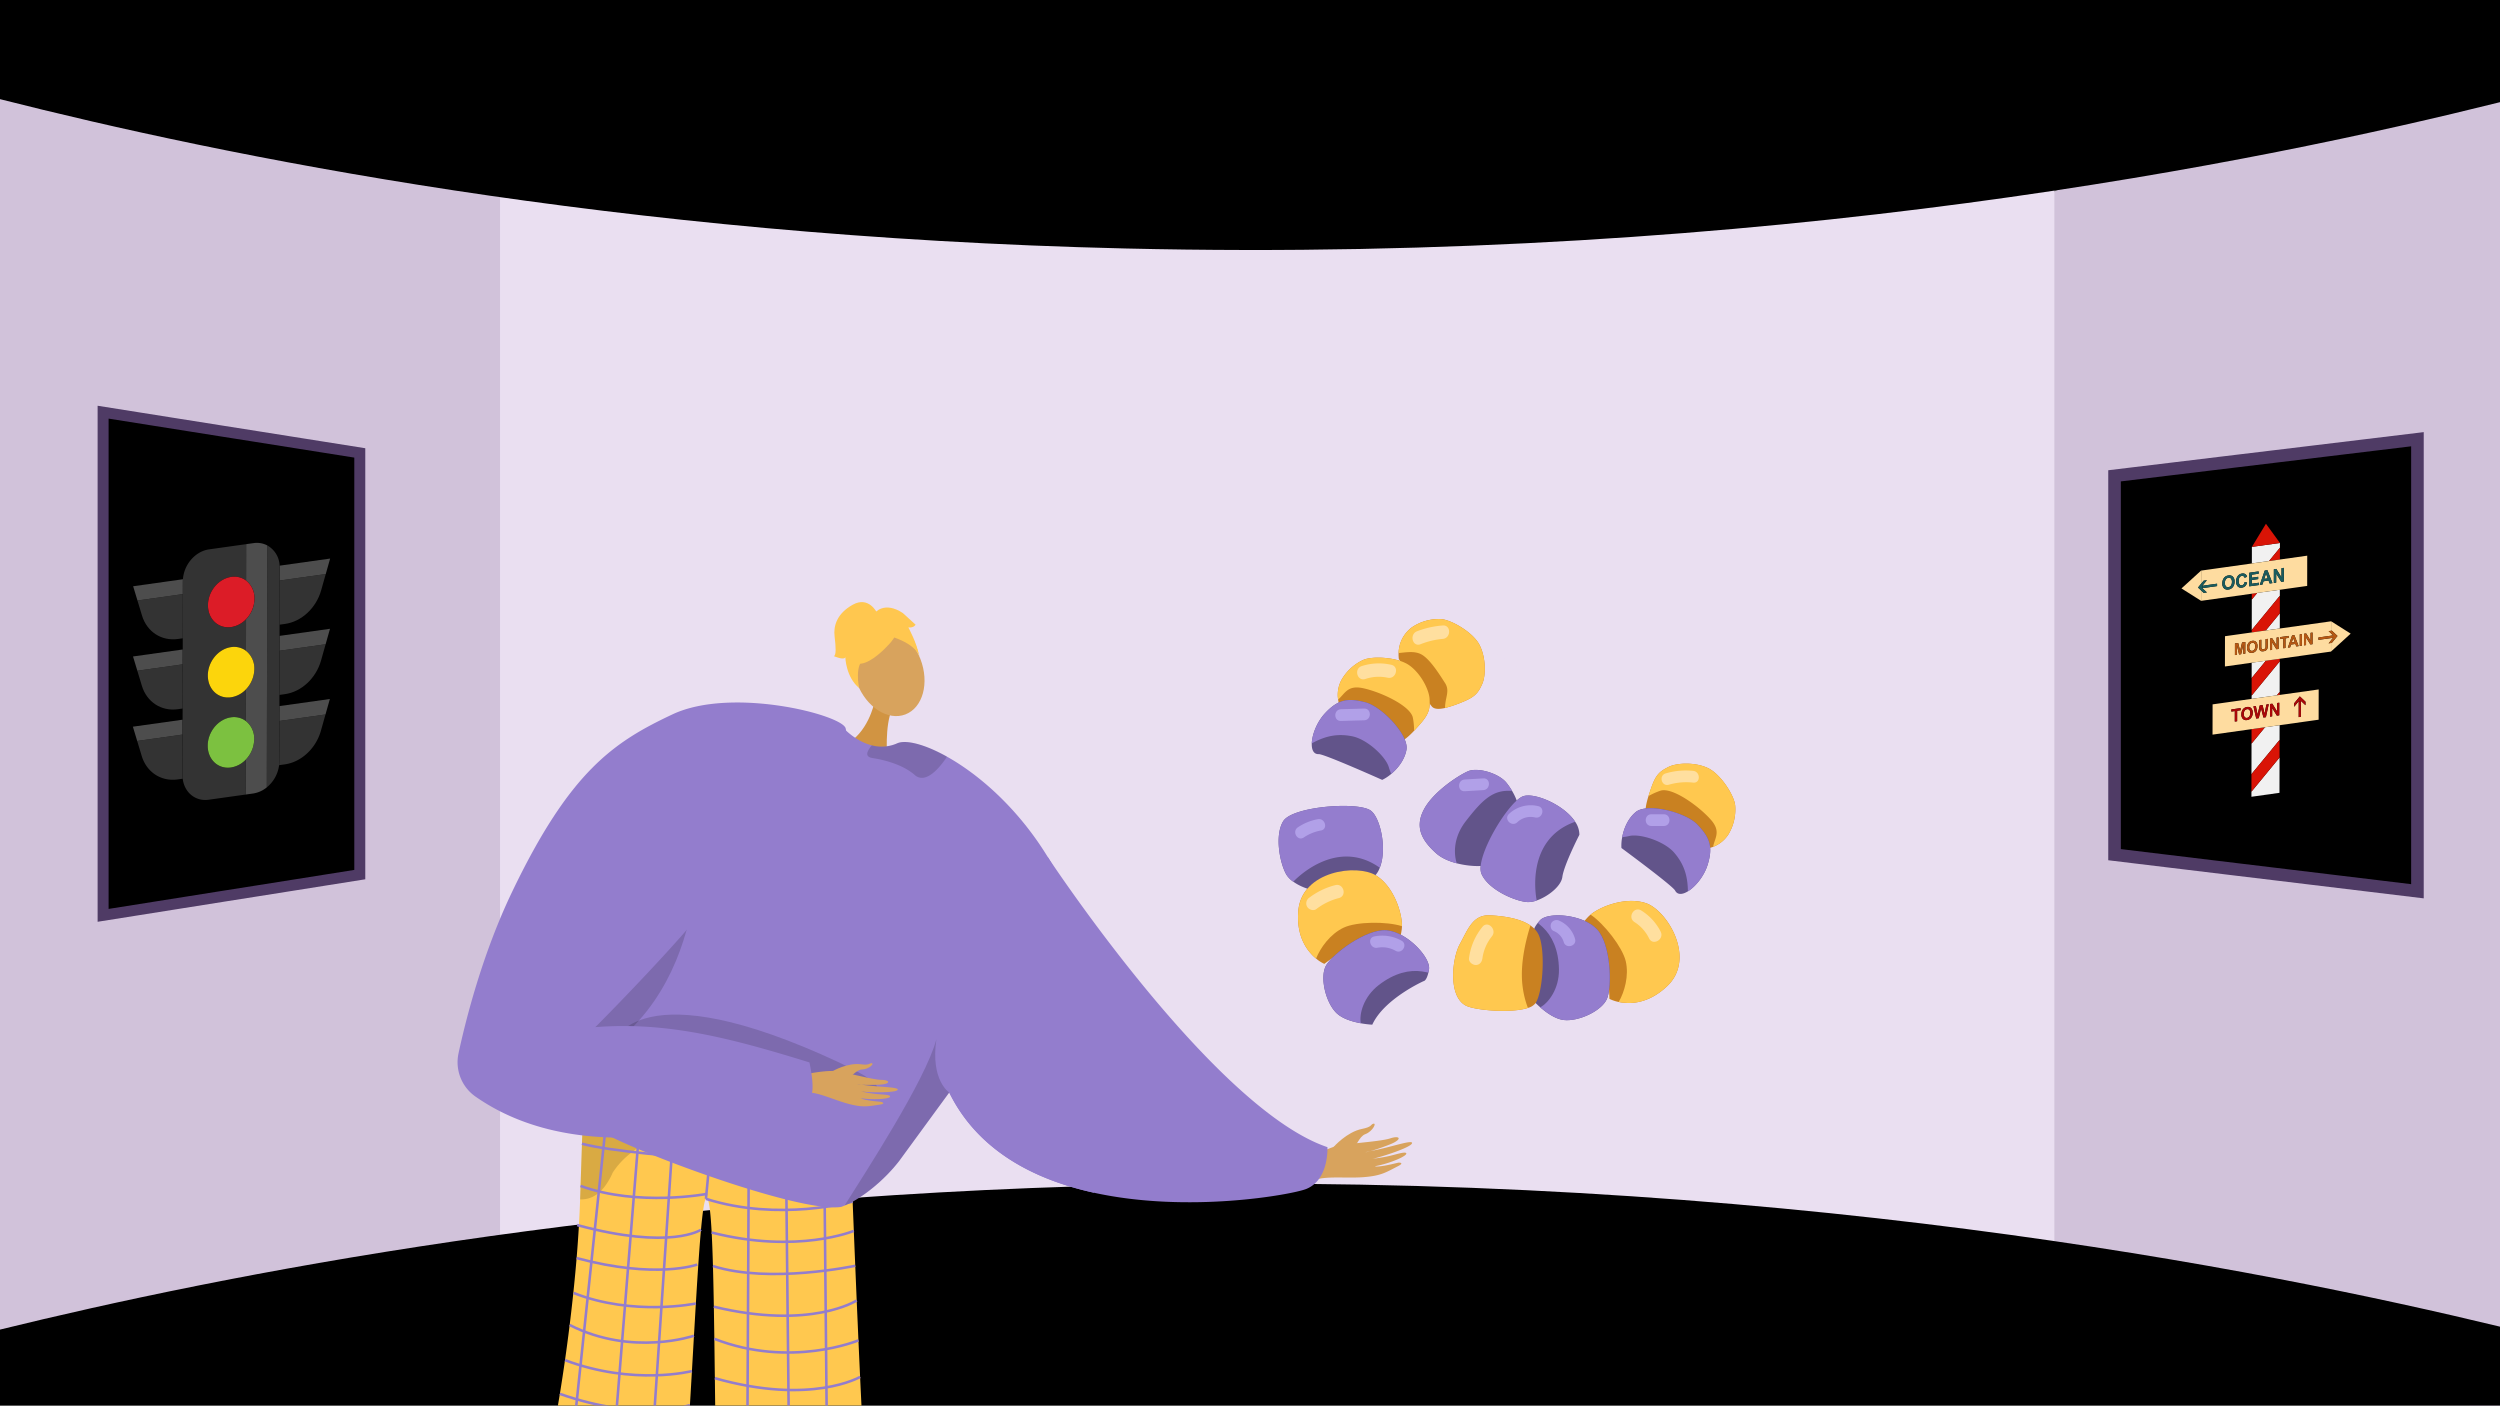 <svg xmlns="http://www.w3.org/2000/svg" xmlns:xlink="http://www.w3.org/1999/xlink" width="1366" height="768" viewBox="0 0 1366 768"><rect x="0" y="0" width="1366" height="768" fill="#808080" stroke="none"/><defs><style>.a,.n{fill:none;}.b{clip-path:url(#a);}.c{fill:#d1c2da;}.d{fill:#eadff1;}.e,.f,.g{fill:#000;}.f,.g{stroke:#4f3b65;}.f,.g,.n{stroke-miterlimit:10;}.f{stroke-width:6.876px;}.g{stroke-width:6px;}.h{clip-path:url(#b);}.i,.p{fill:#d8a35d;}.i{fill-rule:evenodd;}.j{fill:#937dcd;}.k{fill:#ffc84f;}.l{opacity:0.3;}.m{opacity:0.5;}.n{stroke:#937dcd;stroke-width:1.407px;}.o{fill:#d19442;}.q{opacity:0.15;}.r{fill:#ffc74f;}.s{fill:#c98121;}.t{fill:#62548a;}.u{fill:#947dce;}.v{fill:#ffdf9f;}.w{fill:#b1a0e8;}.x{isolation:isolate;}.y{clip-path:url(#c);}.z{fill:#333;}.aa{fill:#4d4d4d;}.ab{fill:#dc1c27;}.ac{fill:#fcd50c;}.ad{fill:#7cc140;}.ae{clip-path:url(#d);}.af{fill:#f1f1f1;}.ag{fill:#d91406;}.ah{fill:#fedca0;}.ai{fill:#1b5b5d;}.aj{fill:#b65813;}.ak{fill:#aa0708;}</style><clipPath id="a"><rect class="a" width="1366" height="768" transform="translate(0 2902.154)"/></clipPath><clipPath id="b"><rect class="a" width="544.615" height="469.58" transform="translate(240.105 3200.572)"/></clipPath><clipPath id="c"><path class="a" d="M72.519,3344.966l.254-136.812,107.636-15.127-.254,136.813Z"/></clipPath><clipPath id="d"><path class="a" d="M1191.738,3342.91l.275-148.1,92.52-13-.275,148.1Z"/></clipPath></defs><g transform="translate(0 -2902.154)"><g class="b"><path class="c" d="M1366,2904.223v770.5l-242.264-68.659-33-6.362,1.636-566.951,30.122-25.966Z"/><path class="c" d="M316.142,3022l-16.054,565.2L0,3662.779V2900.821l298.888,95.056Z"/><path class="d" d="M697.879,2985.02H273.209V3612.2H1122.5V2985.02Z"/><path class="e" d="M-.2,2956.28c121.675,30.862,335.749,75.061,615.087,81.647,353.023,8.325,622.52-47.85,751.114-79.946v-63.446H-.2Z"/><path class="e" d="M-.2,3628.69c121.675-29.857,335.749-72.615,615.087-78.988,353.023-8.053,622.52,46.292,751.114,77.342v47.939L0,3677.773Z"/></g><path class="f" d="M1155.386,3162.144v207l66.988,8.1,21.016,2.53,77.5,9.37v-247l-77.5,9.37-21.016,2.53Z"/><path class="g" d="M196.589,3149.629v230.408l-56.767,9.016-17.809,2.816L56.34,3402.3V3127.368l65.672,10.43,17.809,2.816Z"/><g class="h"><path class="i" d="M728.713,3528.817s7.187-8.2,15.568-9.846c4.981-.979,4.812-2.237,5.651-2.648,2.786-1.366.256,4.014-3.947,5.54-3.416,1.24-5.106,7.234-7.135,8.574s-8.16,3.9-9.746,3.147S728.713,3528.817,728.713,3528.817Z"/><path class="i" d="M706.62,3540.008c1.529-.584,17.493-11.057,26.333-12.241s22.093-2.1,26.62-3.59c5.326-1.753,6.775.332.664,2.957-3.972,1.705-12.141,4.432-13.968,4.582-.886.073,4.863-.942,11.093-2.5,6.623-1.659,13.792-3.84,14.173-2.664.738,2.281-18.291,8.259-21.667,8.765a85.264,85.264,0,0,0,8.893-1.45c4.005-.881,8.568-2.5,9.511-1.7,1.485,1.259-8.542,5.676-16.917,7.19-.135.279,2.6.593,12.429-1.872.988-.248,3.542.083.342,1.725-6.734,3.456-9.375,5.439-19.31,6.158-9.689.7-20.478-.855-27.36,1.771Z"/><path class="j" d="M713.623,3551.848c-7.765,3.038-64.147,13.378-115.9,2.011-32.665-7.16-63.473-22.986-79.059-54.75C478.386,3417,572.5,3370.419,572.5,3370.419a1.721,1.721,0,0,1,.141.225c4.079,6.162,91.8,137.777,152.675,158.316C725.314,3528.96,726.284,3546.882,713.623,3551.848Z"/><path class="k" d="M301.807,3686.8l11.321.02,3.8.01a107.116,107.116,0,0,0,18.511,3.61,101.051,101.051,0,0,0,20.969.03,83.083,83.083,0,0,0,17.281-3.53l2.219.01c.36-5.61.721-11.33,1.06-17.07.38-6.18.74-12.4,1.1-18.56.379-6.54.75-13.01,1.109-19.33.15-2.49.3-4.96.44-7.39q.3-5.22.6-10.22c.58-9.67,1.15-18.65,1.71-26.5.37-5.13.73-9.78,1.1-13.82.88-9.68,1.77-15.87,2.69-16.87.351-.38.67-.26.971.3.949,1.81,1.639,8.29,2.17,18.12.179,3.39.339,7.18.48,11.32q.118,3.345.219,6.98c.19,6.76.35,14.23.49,22.23.041,2.76.09,5.58.13,8.46.051,2.97.09,6,.141,9.09.089,6.94.179,14.15.279,21.51.06,5.39.131,10.87.2,16.39.061,5.1.13,10.24.2,15.39l17.361.03,22.719.05,20.741.04,19.75.04c-.21-3.92-.42-7.99-.621-12.16-.33-6.59-.66-13.46-.99-20.48-.3-6.56-.61-13.25-.91-19.97-.14-3.31-.29-6.62-.43-9.93q-.269-5.94-.52-11.86c-.27-6.42-.529-12.77-.79-18.96-.23-5.38-.44-10.63-.65-15.71-.04-1.13-.089-2.26-.13-3.37-.23-5.58-.439-10.93-.64-15.96v-.05c-.06-1.54-.12-3.06-.18-4.54-.21-5.24-.389-10.08-.559-14.41-.54-14-.861-22.73-.861-22.73a11.4,11.4,0,0,1-6.71,2.43c-1.8-.12-4.3-.29-7.37-.49-3.68-.26-8.18-.58-13.28-.95h-.01q-3.63-.27-7.62-.57c-.59-.05-1.18-.09-1.78-.13h-.01c-5.71-.44-11.87-.93-18.279-1.46-1.85-.15-3.731-.31-5.631-.47-.54-.05-1.08-.09-1.63-.14h-.01c-3.99-.34-8.04-.69-12.1-1.06-5.111-.47-10.221-.95-15.23-1.45-2.081-.21-4.15-.42-6.181-.63-3.24-.34-6.42-.69-9.5-1.04h-.04c-3.06-.35-6.029-.71-8.87-1.07-2.38-.3-4.679-.6-6.87-.91-.11-.01-.22-.03-.329-.04-.931-.13-1.44-.21-1.44-.21-5.121-.74-9.6-1.49-13.21-2.24-1.051-.22-2.031-.44-2.931-.66-.12-.04-.25-.07-.37-.1-.2-.05-.4-.1-.59-.15-.58-.15-1.109-.3-1.6-.45-.56-.17-1.069-.34-1.52-.52-.13-.05-.26-.1-.38-.15a9.4,9.4,0,0,1-1.13-.54,2.813,2.813,0,0,1-.86-.69v.15c-.01.2-.02.61-.04,1.21-.01.15-.01.3-.02.46-.019.54-.04,1.19-.07,1.96-.02.61-.049,1.28-.069,2.03-.02.56-.04,1.16-.061,1.79-.02.34-.03.69-.04,1.05,0,.09-.01.17-.01.26-.01.34-.019.69-.04,1.05q-.06,1.965-.15,4.26-.03.825-.06,1.71c-.03,1.05-.07,2.14-.11,3.27-.049,1.42-.1,2.91-.15,4.46v.1c-.009.2-.009.41-.02.62q-.015.42-.029.84c-.021.51-.031,1.02-.051,1.53-.02.57-.04,1.15-.06,1.73-.02.52-.03,1.05-.05,1.59-.12,3.44-.24,7.09-.36,10.92-.03.63-.05,1.27-.07,1.91-.05,1.29-.09,2.6-.13,3.92-.08,2.39-.16,4.85-.239,7.35-.151,4.62-.37,9.4-.651,14.29-.34,5.79-.759,11.75-1.259,17.79q-.332,3.93-.7,7.9c-.88,9.5-1.929,19.15-3.1,28.68-.039.33-.079.66-.13.99-.759,6.15-1.569,12.24-2.42,18.21-.9,6.3-1.839,12.47-2.81,18.42-1.02,6.25-2.069,12.26-3.12,17.94C302.457,3683.444,302.137,3685.144,301.807,3686.8Z"/><g class="l"><path d="M403.493,3515.372l.736,0S403.968,3515.371,403.493,3515.372Z"/><path class="m" d="M403.493,3515.372c-19.658-.121-62.094-6.551-62.094-6.551-12.477-1.8-21.187-3.671-22.588-5.5a1.357,1.357,0,0,0,0,.145c-.075,1.967-.88,24.492-1.831,54.027a14.6,14.6,0,0,0,2.072-.061c4.463-.437,8.069-2.869,10.964-6.453a35.613,35.613,0,0,0,4.74-8.046C351.691,3516.493,397.19,3515.4,403.493,3515.372Z"/></g><path class="n" d="M450.167,3514.374l.04,4.58.2,20.15.21,22.49v.04l.17,17.18v.92l.16,16.68.22,22.4.05,5.79.14,14.7.2,20.92.19,19.49.07,7.39"/><path class="n" d="M429.287,3516.934l.01.5.03,3.68.18,16.93.21,19.58.06,5.62.18,17.43.01,1.35.17,16.12.24,22.91.04,3.55.18,16.56.21,20.49.2,19.05.07,6.36"/><path class="n" d="M409.227,3515.214v.63l-.05,8.96-.02,4.56-.04,7.49-.08,14.98-.05,10.35-.09,17.26-.02,5.06-.07,13.12-.11,22.05-.03,4.93-.07,14.44-.1,20.32-.1,18.09-.04,9.56"/><line class="n" x1="4.197" y2="43.649" transform="translate(385.719 3513.549)"/><path class="n" d="M356.407,3690.474l.24-3.56.96-14.25,1.29-19.07,1.22-18.12.74-10.87.56-8.31.1-1.46,1.28-19.02.37-5.42.81-12.05,1.47-21.77,1.31-19.36.23-3.46.17-2.53.03-.41.6-8.93.08-1.19.56-8.24.02-.36.03-.39"/><path class="n" d="M335.437,3690.444l.29-3.57,1.25-15.41,1.52-18.8,1.43-17.7,1.31-16.22.27-3.26,1.65-20.47.01-.1.14-1.74,1.27-15.72,1.72-21.29,1.97-24.26.16-2.02.03-.4.48-5.94,1.09-13.48.01-.08"/><path class="n" d="M331.907,3508.424l-1.39,13.21-.2,1.91-.62,5.91-2.5,23.69-.08.81v.01l-2.11,19.98-1.86,17.64-.48,4.62-1.59,15.1v.01l-1.42,13.45-.52,4.91-1.95,18.52-1.95,18.58-2,18.92-.11,1.13"/><path class="n" d="M465.147,3539.744s-116.88-4.517-147.164-12.657"/><path class="n" d="M385.719,3557.2c39.936,12.728,80.168,1.5,80.168,1.5"/><path class="n" d="M386.4,3554.48s-37.645,7.167-69.181-4.332"/><path class="n" d="M466.527,3574.708s-30.674,12.843-77.675.908"/><path class="n" d="M467.307,3593.78s-46.875,10.017-77.754.132"/><path class="n" d="M468.105,3612.729s-24.831,16.236-78.062,3.416"/><path class="n" d="M469.054,3634.529s-37.064,15.482-78.741-.835"/><path class="n" d="M469.964,3654.5s-26.657,15.672-79.374.7"/><path class="n" d="M470.949,3674.982s-36.234,15.144-80.156-3.386"/><path class="n" d="M383.029,3574.066s-16.447,11.359-67.654-2.528"/><path class="n" d="M380.984,3593.114s-22.412,8.194-65.92-3.541"/><path class="n" d="M380.213,3614.385s-34.134,7.159-66.789-5.745"/><path class="n" d="M379.182,3631.99s-33.582,11.6-67.913-5.841"/><path class="n" d="M378.067,3651.321s-31.723,8.157-69.35-5.965"/><path class="n" d="M376.971,3669.884s-26.958,9.413-71.061-6.111"/><path class="n" d="M302.787,3681.714a109.779,109.779,0,0,0,10.45,3.98q1.86.615,3.69,1.14a107.123,107.123,0,0,0,18.51,3.61,101.061,101.061,0,0,0,20.97.03,83.07,83.07,0,0,0,17.28-3.53c1.22-.4,1.87-.67,1.87-.67"/><path class="o" d="M477.692,3286.29s-3.439,16.9-16.306,22.966,23.393,6.985,23.393,6.985-1.536-17.626,2.788-27S477.692,3286.29,477.692,3286.29Z"/><ellipse class="p" cx="18.521" cy="25.269" rx="18.521" ry="25.269" transform="translate(459.269 3252.01) rotate(-21.079)"/><path class="j" d="M597.721,3553.859c-32.665-7.16-63.473-22.986-79.059-54.75-.057.084-.113.154-.169.239-.169.211-.338.436-.507.689a.716.716,0,0,0-.112.155c-4.488,6.133-26.517,36.252-26.517,36.266-7.991,10.41-20.2,20.412-29.894,24.435-.633.281-1.28.521-1.871.732-23.76,3.714-122.711-33.889-134.5-43.286-5.318-4.234-7.4-24.084-7.822-45.607-.535-26.236,1.365-55,2.757-61.067,2.364-10.171,49.082-122.7,122.388-115.579a75.189,75.189,0,0,1,19.075,4.474s.549.576,1.52,1.435a36.044,36.044,0,0,0,6.625,4.712,28.141,28.141,0,0,0,6.767,2.715,20.743,20.743,0,0,0,13.828-1.125c4.586-2.054,14.771.351,27.136,7.259,17.177,9.58,38.6,27.853,55.131,54.863a1.721,1.721,0,0,1,.141.225,176.735,176.735,0,0,1,23.689,65.034A419.371,419.371,0,0,1,597.721,3553.859Z"/><path class="q" d="M518.658,3499.1c-.055.086-.12.155-.175.241-.167.215-.337.443-.5.688-.043.046-.072.1-.119.155-4.489,6.133-26.506,36.262-26.51,36.276-7.994,10.4-20.2,20.409-29.9,24.428,11.024-17.6,44.137-68.273,50.192-90.866C508.352,3492.56,518.662,3499.088,518.658,3499.1Z"/><path class="q" d="M474.042,3313.044c-.533,1.588,0,2.893,2.682,3.311,8.36,1.306,17.363,4.244,23.053,9.231a5.842,5.842,0,0,0,5.487,1.389c4.956-1.207,9.768-7.786,11.78-10.738a2.34,2.34,0,0,0,.321-.683c-12.369-6.908-22.544-9.314-27.138-7.25a20.714,20.714,0,0,1-13.825,1.113A11.414,11.414,0,0,0,474.042,3313.044Z"/><path class="r" d="M486.917,3252.89s-23.525,28.12-24.91-1.935C461.048,3230.161,502.744,3233.153,486.917,3252.89Z"/><path class="r" d="M480.127,3248.2s20.568,3.48,22.793,14.066c0,0-7.775-31.17-24.707-25.5s-22.757,9.758-9.154,40.644C469.059,3277.408,464.25,3250.522,480.127,3248.2Z"/><path class="r" d="M479.013,3236.678s-4.413-8.945-13.1-4.09-10.6,11.622-9.886,17.379.917,10.2-.4,10.706c0,0,5.456,2.42,6.263.6,0,0,.231,10.754,7.547,16.835,0,0-2.9-12.6,3.159-16.439S479.013,3236.678,479.013,3236.678Z"/><path class="r" d="M478.142,3236.922s5.045-6.468,15.15.191l6.973,6.358s-.806,1.818-3.938,1.517c0,0,4.761,8.788,5.519,14.492l-9.962-14.286Z"/><path class="q" d="M334.487,3473.272s10.265-40.772,114.077,4.9-88.524,1.464-88.524,1.464Z"/><path class="q" d="M380.687,3370.417s3.646,110.088-102.059,124.82l-2.265.692,7.508-23.4s62.089-48.075,62.725-49.6S380.687,3370.417,380.687,3370.417Z"/><path class="i" d="M434.021,3490.256c1.406-.047,17.3-4.1,24.817-2.589s18.538,4.468,22.633,4.521c4.818.064,5.413,2.162-.286,2.588-3.7.276-11.1.209-12.631-.179-.74-.189,4.215.593,9.713,1.066,5.846.5,12.28.733,12.26,1.795-.037,2.06-17.169,1.6-20.054,1.069a73.582,73.582,0,0,0,7.631,1.306c3.5.4,7.661.363,8.2,1.277.855,1.438-8.527,2.225-15.755,1.116-.188.188,1.949,1.209,10.622,1.951.872.075,2.854,1.057-.2,1.5-6.438.927-9.137,1.8-17.411-.391-8.069-2.137-16.4-6.417-22.726-6.206Z"/><path class="i" d="M455.1,3487.335s8.131-4.653,15.4-3.65c4.321.6,4.535-.473,5.332-.573,2.645-.331-.914,3.333-4.755,3.4-3.122.053-6.17,4.451-8.193,4.973s-7.72.887-8.8-.166S455.1,3487.335,455.1,3487.335Z"/><path class="j" d="M367.473,3292.472c-32.173,15.138-56.041,30.993-87.724,97.131-16.074,33.555-25.14,69.2-29.236,88.206a22.9,22.9,0,0,0,9.383,23.581c71.717,49.991,181.635.593,181.635.593,5.062-.335.74-19.318.74-19.318-43.843-13.586-77.944-22.3-117.016-19.283.2-.03,53.7-54.178,63.64-70.555,26.054-42.951,78.073-71.32,73.177-92.665C460.383,3292.781,399.926,3277.2,367.473,3292.472Z"/></g><path class="d" d="M880.787,3430.731a205.763,205.763,0,0,1-126.058,47.388c-19.8.457-42.868-4.065-51.911-21.687-6.229-12.138-3.791-27.1-8.88-39.757-6.331-15.746-22.611-24.619-35.058-36.155-26.533-24.592-36.1-65.818-23.122-99.585s47.709-57.96,83.882-58.442c59.378-.79,105.463,54.306,163.832,65.23,22.24,4.163,46.426,1.968,66.134,13.084,20.692,11.671,31.8,37.012,29.2,60.625s-17.574,44.89-37.378,58.012-43.981,18.624-67.737,18.646"/><path class="s" d="M766.035,3408.216a15.986,15.986,0,0,1-.107,1.641c-.9,6.747-2.2,6-2.2,6s-7.567-7.039-18.463-1.112a202.451,202.451,0,0,0-21.665,14.068,20.3,20.3,0,0,1-4.491-2.9c-4.589-3.779-10.906-11.668-9.734-25.971,1.8-22.085,32.219-25.913,42.578-19.381C761.564,3386.62,766.123,3400.8,766.035,3408.216Z"/><path class="s" d="M809.86,3275.925c-2.107,4.654-3.665,6.908-10.564,9.73a67.831,67.831,0,0,1-9.73,3.344c-3.216.743-5.874.733-7.193-.815-2.528-2.959-18.04-25.929-18.04-25.929a18.807,18.807,0,0,1-.147-3.271,17.989,17.989,0,0,1,7.192-14,26.337,26.337,0,0,1,15.65-4.581c5.5.137,17.619,7.046,21.284,13.954S811.976,3271.27,809.86,3275.925Z"/><path class="s" d="M776.088,3297.64c-1.127,1.3-2.281,2.6-3.445,3.829-3.858,4.087-7.733,7.229-10.5,6.084-3.6-1.493-27.817-14.989-27.817-14.989a19.305,19.305,0,0,1-3.188-8.173,17.279,17.279,0,0,1,1.677-10.418,26.272,26.272,0,0,1,11.883-11.15c4.975-2.364,18.9-1.677,25.3,2.831s10.913,13.432,11.132,18.535S780.98,3292,776.088,3297.64Z"/><path class="t" d="M780.809,3431.819c-.11.651-.22,1.237-.339,1.759-1.072,4.655-2.6,4.673-2.621,4.673,0,0-21.568,9.639-28.036,23.794a52.936,52.936,0,0,1-6.267-.769c-4.38-.816-10.006-2.419-13.277-5.571-5.918-5.708-9.3-19.662-5.708-26s21.779-20.084,32.985-19.241S781.853,3425.369,780.809,3431.819Z"/><path class="t" d="M828.933,3343.472c-1.475,2.107-16.7,31.289-16.7,31.289-2.025.916-9.218.935-16.236-.889-4.187-1.09-8.319-2.84-11.251-5.451-7.825-6.982-11.838-14.174-6.762-23.9s18.819-18.609,24.1-20.936,16.721,1.045,20.936,6.139a37.048,37.048,0,0,1,3.2,4.6C828.393,3338.02,829.95,3342.016,828.933,3343.472Z"/><path class="t" d="M862.98,3358.269s-8.456,16.492-9.309,23.043c-.659,5.113-7.861,10.72-14.009,12.855a13.637,13.637,0,0,1-4.81.889c-6.34-.211-21.558-6.551-25.37-15.43s15.017-40.176,23.052-42.5c5.708-1.659,18.8,3.536,25.81,11.086l.037.037a21.109,21.109,0,0,1,2.272,2.876.077.077,0,0,1,.019.037h.009A12.651,12.651,0,0,1,862.98,3358.269Z"/><path class="t" d="M768.492,3311.795c-.953,5.442-4.626,10.106-8.3,13.212a23.338,23.338,0,0,1-4.947,3.28s-31.72-14.192-34.679-14.073c-2.776.11-3.949-2.364-3.812-5.873.165-4.874,2.859-11.746,7.2-16.419,7.467-8.035,12.964-8.319,21.989-6.065S769.9,3303.76,768.492,3311.795Z"/><path class="u" d="M860.681,3351.159h-.009c-27.945,9.859-21.147,42.348-21.01,43.008a13.637,13.637,0,0,1-4.81.889c-6.34-.211-21.558-6.551-25.37-15.43s15.017-40.176,23.052-42.5c5.708-1.659,18.8,3.536,25.81,11.086l.037.037,2.272,2.876Z"/><path class="u" d="M826.212,3334.328c-10.436-.9-16.263,4.893-25.26,16.474-9.3,11.975-4.957,23.07-4.957,23.07-4.187-1.09-8.319-2.84-11.251-5.451-7.825-6.982-11.838-14.174-6.762-23.9s18.819-18.609,24.1-20.936,16.721,1.045,20.936,6.139A37.048,37.048,0,0,1,826.212,3334.328Z"/><path class="t" d="M749.44,3382.27s-18.351,2.6-24.2,5.677c-4.558,2.408-13.291-.244-18.58-4.037a13.618,13.618,0,0,1-3.5-3.419c-3.483-5.3-7.075-21.392-2.018-29.625s41.487-10.888,48.02-5.664c4.646,3.708,7.948,17.4,5.819,27.481l-.008.051a21.237,21.237,0,0,1-1.041,3.515.069.069,0,0,1-.02.036l.006.007A12.642,12.642,0,0,1,749.44,3382.27Z"/><path class="u" d="M753.925,3376.292l-.006-.007c-24.164-17.151-46.794,7.132-47.254,7.625a13.618,13.618,0,0,1-3.5-3.419c-3.483-5.3-7.075-21.392-2.018-29.625s41.487-10.888,48.02-5.664c4.646,3.708,7.948,17.4,5.819,27.481l-.008.051-1.041,3.515Z"/><path class="u" d="M780.809,3431.819c-.11.651-.22,1.237-.339,1.759-1.182-.256-2.355-.476-3.473-.632-6.762-.989-14.944.706-23.675,7.467-8.3,6.432-10.747,15.778-9.776,20.863-4.38-.816-10.006-2.419-13.277-5.571-5.918-5.708-9.3-19.662-5.708-26s21.779-20.084,32.985-19.241S781.853,3425.369,780.809,3431.819Z"/><path class="k" d="M766.035,3408.216c-8.572-2.7-24.838-2.519-31.878.811-7.322,3.476-12.663,10.9-15.045,16.891-4.589-3.779-10.906-11.668-9.734-25.971,1.8-22.085,32.219-25.913,42.578-19.381C761.564,3386.62,766.123,3400.8,766.035,3408.216Z"/><path class="u" d="M768.492,3311.795c-.953,5.442-4.626,10.106-8.3,13.212a29.6,29.6,0,0,1-1.356-3.692c-1.685-5.782-11.837-15.228-20.01-16.859-7.916-1.576-14.5-.293-22.072,3.885.165-4.874,2.859-11.746,7.2-16.419,7.467-8.035,12.964-8.319,21.989-6.065S769.9,3303.76,768.492,3311.795Z"/><path class="k" d="M776.088,3297.64c-1.127,1.3-2.281,2.6-3.445,3.829a35.154,35.154,0,0,0-.7-7.357c-1.585-6.423-17.335-13.817-27.2-15.933-8.512-1.824-9.8,2.969-13.606,6.212a17.279,17.279,0,0,1,1.677-10.418,26.272,26.272,0,0,1,11.883-11.15c4.975-2.364,18.9-1.677,25.3,2.831s10.913,13.432,11.132,18.535S780.98,3292,776.088,3297.64Z"/><path class="k" d="M809.86,3275.925c-2.107,4.654-3.665,6.908-10.564,9.73a67.831,67.831,0,0,1-9.73,3.344c0-5.671,2.822-9.272,0-13.642s-8.036-12.827-12.69-15.5c-3.766-2.171-8.384-1.282-12.69-.87a17.989,17.989,0,0,1,7.192-14,26.337,26.337,0,0,1,15.65-4.581c5.5.137,17.619,7.046,21.284,13.954S811.976,3271.27,809.86,3275.925Z"/><path class="s" d="M869.09,3401.906a15.976,15.976,0,0,0-1.217,1.1c-4.719,4.905-3.33,5.459-3.33,5.459s10.221,1.536,12.37,13.752a202.383,202.383,0,0,1,2.485,25.712,20.328,20.328,0,0,0,5.066,1.709c5.814,1.236,15.92,1.266,26.382-8.559,16.16-15.16.207-41.347-11.355-45.383C888.772,3391.954,874.84,3397.216,869.09,3401.906Z"/><path class="s" d="M902.359,3332.266c-.577,1.622-1.141,3.267-1.636,4.885-1.657,5.369-2.483,10.29-.124,12.134,3.073,2.4,26.745,16.828,26.745,16.828a19.308,19.308,0,0,0,8.683-1.25,17.281,17.281,0,0,0,8.241-6.59,26.276,26.276,0,0,0,3.852-15.834c-.393-5.494-7.85-17.276-14.922-20.622s-17.065-2.883-21.614-.56S904.854,3325.233,902.359,3332.266Z"/><path class="t" d="M841.422,3405.047c-.44.491-.83.942-1.165,1.361-2.974,3.737-2.035,4.946-2.024,4.96s5.891,22.877-1.155,36.754a52.73,52.73,0,0,0,4.505,4.424c3.366,2.919,8.124,6.322,12.627,6.918,8.152,1.076,21.175-4.97,23.9-11.728s2.149-29.547-5.489-37.789S845.818,3400.212,841.422,3405.047Z"/><path class="t" d="M893.78,3345.848c-4.267,3.51-6.517,9-7.41,13.731a23.282,23.282,0,0,0-.419,5.922s27.973,20.617,29.327,23.251c1.272,2.47,4,2.273,6.989.425,4.161-2.544,8.815-8.272,10.743-14.354,3.316-10.456.856-15.38-5.551-22.125S900.078,3340.663,893.78,3345.848Z"/><path class="u" d="M841.422,3405.047c-.44.491-.83.942-1.165,1.361.937.765,1.839,1.545,2.658,2.323,4.985,4.674,8.754,12.131,8.9,23.174.138,10.5-5.651,18.234-10.234,20.641,3.366,2.919,8.124,6.322,12.627,6.918,8.152,1.076,21.175-4.97,23.9-11.728s2.149-29.547-5.489-37.789S845.818,3400.212,841.422,3405.047Z"/><path class="k" d="M869.09,3401.906c7.454,5.022,17.44,17.864,19.219,25.445,1.841,7.894-.638,16.694-3.845,22.292,5.814,1.236,15.92,1.266,26.382-8.559,16.16-15.16.207-41.347-11.355-45.383C888.772,3391.954,874.84,3397.216,869.09,3401.906Z"/><path class="u" d="M893.78,3345.848c-4.267,3.51-6.517,9-7.41,13.731a29.405,29.405,0,0,0,3.881-.638c5.862-1.38,19.083,2.8,24.527,9.113,5.27,6.114,7.4,12.479,7.489,21.123,4.161-2.544,8.815-8.272,10.743-14.354,3.316-10.456.856-15.38-5.551-22.125S900.078,3340.663,893.78,3345.848Z"/><path class="k" d="M902.359,3332.266c-.577,1.622-1.141,3.267-1.636,4.885a35.083,35.083,0,0,1,6.746-3.018c6.371-1.783,20.562,8.283,27.264,15.829,5.779,6.51,2.239,9.986,1.294,14.9a17.281,17.281,0,0,0,8.241-6.59,26.276,26.276,0,0,0,3.852-15.834c-.393-5.494-7.85-17.276-14.922-20.622s-17.065-2.883-21.614-.56S904.854,3325.233,902.359,3332.266Z"/><path class="s" d="M839.072,3450.214a7.807,7.807,0,0,1-4.215,2.666c-9.217,3.042-29.127,1.3-34-1.31-9.8-5.25-7.4-26.012-3.17-33.626s6.972-16.07,16.281-15.649c7.229.339,16.474,1.558,22.283,5.571a13.421,13.421,0,0,1,4,4.159C844.624,3419.429,843.25,3443.782,839.072,3450.214Z"/><path class="k" d="M831.934,3441a49.453,49.453,0,0,0,2.923,11.883c-9.217,3.042-29.127,1.3-34-1.31-9.8-5.25-7.4-26.012-3.17-33.626s6.972-16.07,16.281-15.649c7.229.339,16.474,1.558,22.283,5.571C834.417,3413.51,830.267,3428.169,831.934,3441Z"/><path class="v" d="M810.005,3408.584a33.713,33.713,0,0,0-7.34,17.183c-.264,1.978,1.875,3.646,3.665,3.665,2.2.023,3.4-1.711,3.665-3.665a24.55,24.55,0,0,1,5.193-12c2.934-3.64-2.221-8.858-5.183-5.183Z"/><path class="v" d="M893.1,3405.986a21.878,21.878,0,0,1,7.963,8.921c2.111,4.219,8.436.511,6.329-3.7a29.036,29.036,0,0,0-10.593-11.55c-4-2.52-7.686,3.819-3.7,6.329Z"/><path class="v" d="M719.218,3398.886a34.077,34.077,0,0,1,12.344-6.024c4.566-1.17,2.631-8.242-1.948-7.068a39.33,39.33,0,0,0-14.1,6.763,3.791,3.791,0,0,0-1.315,5.014c.889,1.561,3.442,2.51,5.015,1.315Z"/><path class="v" d="M746.029,3273.158a22.921,22.921,0,0,1,12.18-.7c4.6,1,6.563-6.064,1.949-7.068a30.5,30.5,0,0,0-16.078.7c-4.469,1.446-2.557,8.525,1.949,7.068Z"/><path class="v" d="M776.2,3254.154a42.588,42.588,0,0,1,12.089-2.906c4.668-.387,4.709-7.721,0-7.33a49.131,49.131,0,0,0-14.037,3.168c-4.342,1.7-2.452,8.8,1.948,7.068Z"/><path class="v" d="M911.84,3330.924a33.984,33.984,0,0,1,13.324-1.15c4.1.436,4.069-5.981,0-6.413a38.773,38.773,0,0,0-15.029,1.378c-3.955,1.153-2.272,7.344,1.705,6.185Z"/><path class="w" d="M902.326,3353.476h6.766c4.127,0,4.134-6.414,0-6.414h-6.766c-4.127,0-4.134,6.414,0,6.414Z"/><path class="w" d="M848.847,3410.814a9.3,9.3,0,0,1,5.571,6.062c1.135,3.96,7.326,2.276,6.184-1.705a15.316,15.316,0,0,0-8.518-9.9,3.314,3.314,0,0,0-4.387,1.15c-.789,1.348-.452,3.7,1.15,4.388Z"/><path class="w" d="M829.037,3351.444a10.528,10.528,0,0,1,9.73-2.631c4.016.935,5.73-5.248,1.7-6.184a17.256,17.256,0,0,0-15.97,4.279c-3.016,2.832,1.526,7.36,4.535,4.536Z"/><path class="w" d="M800.324,3334.483l10.15-.608c4.1-.246,4.13-6.662,0-6.414l-10.15.609c-4.1.246-4.13,6.661,0,6.413Z"/><path class="w" d="M752.654,3420a14.537,14.537,0,0,1,9.9,1.679c3.608,2.013,6.846-3.525,3.237-5.538a21.575,21.575,0,0,0-14.838-2.326c-4.05.769-2.335,6.951,1.705,6.185Z"/><path class="w" d="M712.39,3359.745a24.223,24.223,0,0,1,9.356-3.8c4.054-.745,2.337-6.928-1.7-6.185a28.916,28.916,0,0,0-10.888,4.444c-3.409,2.29-.2,7.848,3.237,5.538Z"/><path class="w" d="M732.7,3296.09l12.682-.361c4.118-.118,4.135-6.532,0-6.414l-12.682.362c-4.118.117-4.135,6.531,0,6.413Z"/><g class="x"><g class="y"><path class="z" d="M180.383,3207.353l-2.394,8.453-25.185,3.539-.045,24.139,3.02-.424c9-1.264,16.97-8.686,19.694-18.327l2.516-8.927,2.394-8.453"/><path class="aa" d="M180.383,3207.353l-27.6,3.879q.039.564.038,1.145l-.013,6.968,25.185-3.539,2.394-8.453"/><path class="z" d="M180.312,3245.723l-2.395,8.453-25.184,3.54-.045,24.139,3.02-.425c9-1.264,16.969-8.686,19.694-18.326l2.515-8.928,2.395-8.453"/><path class="aa" d="M180.312,3245.723l-27.564,3.874-.015,8.119,25.185-3.54,2.394-8.453"/><path class="z" d="M180.24,3284.085l-2.394,8.461-25.185,3.54-.041,22.142a17.282,17.282,0,0,1-.122,2.014l3.138-.441c9-1.265,16.97-8.686,19.695-18.326l2.515-8.929,2.394-8.461"/><path class="aa" d="M180.24,3284.085l-27.564,3.874-.015,8.127,25.185-3.54,2.394-8.461"/><path class="z" d="M72.747,3222.48l2.356,7.785,2.483,8.226c2.69,8.879,10.649,14.062,19.645,12.8l2.627-.369.045-24.139-24.8,3.485-2.356-7.785"/><path class="aa" d="M99.957,3218.656l-27.21,3.824,2.356,7.785,24.8-3.485.013-6.969q0-.58.041-1.155"/><path class="z" d="M72.675,3260.85l2.357,7.786,2.483,8.225c2.69,8.879,10.649,14.062,19.644,12.8l2.628-.369.045-24.14-24.8,3.486-2.357-7.786"/><path class="aa" d="M99.847,3257.032l-27.171,3.819,2.356,7.785,24.8-3.485.015-8.119"/><path class="z" d="M72.6,3299.212l2.356,7.794,2.483,8.226c2.691,8.879,10.65,14.061,19.645,12.8l2.746-.386a16.437,16.437,0,0,1-.115-1.98l.042-22.142-24.8,3.485-2.356-7.794"/><path class="aa" d="M99.776,3295.394,72.6,3299.212l2.356,7.794,24.8-3.485.015-8.127"/><path class="z" d="M134.518,3199.476l-20.235,2.844c-7.564,1.063-13.766,8.246-14.326,16.336q-.039.575-.041,1.155l-.013,6.969-.045,24.139-.011,6.113-.015,8.118-.045,24.14-.011,6.1-.015,8.127-.042,22.142a16.437,16.437,0,0,0,.115,1.98c.893,7.481,6.9,12.515,14.195,11.489l24.224-3.4a15.446,15.446,0,0,0,7.526-3.365,18.593,18.593,0,0,0,6.719-12.121,17.282,17.282,0,0,0,.122-2.014l.041-22.142.016-8.127.011-6.1.045-24.139.015-8.119.011-6.113.045-24.139.013-6.968q0-.58-.038-1.145a13.148,13.148,0,0,0-6.755-11.065l-.245,132.2a15.446,15.446,0,0,1-7.526,3.365l-3.989.561.035-19.083a14.127,14.127,0,0,1-8.128,4.316c-7.018.986-12.694-4.353-12.68-11.927s5.713-14.5,12.731-15.49a10.743,10.743,0,0,1,8.116,2.033l.032-17.3a14.122,14.122,0,0,1-8.128,4.315c-7.017.987-12.693-4.353-12.679-11.926s5.713-14.5,12.73-15.49a10.742,10.742,0,0,1,8.116,2.032l.033-17.3a14.129,14.129,0,0,1-8.129,4.315c-7.017.986-12.693-4.353-12.679-11.918s5.713-14.512,12.73-15.5a10.744,10.744,0,0,1,8.117,2.032l.037-19.921"/><path class="aa" d="M138.507,3198.915l-3.989.561-.037,19.921a12.164,12.164,0,0,1,4.554,9.9,16.346,16.346,0,0,1-4.593,11.173l-.033,17.3a12.152,12.152,0,0,1,4.555,9.888,16.354,16.354,0,0,1-4.594,11.181l-.032,17.3a12.154,12.154,0,0,1,4.555,9.887,16.359,16.359,0,0,1-4.594,11.181l-.035,19.083,3.989-.561a15.446,15.446,0,0,0,7.526-3.365l.245-132.2a12.269,12.269,0,0,0-7.517-1.252"/><path class="ab" d="M126.364,3217.365c-7.017.986-12.716,7.924-12.73,15.5s5.662,12.9,12.679,11.918a14.129,14.129,0,0,0,8.129-4.315,16.346,16.346,0,0,0,4.593-11.173,12.164,12.164,0,0,0-4.554-9.9,10.744,10.744,0,0,0-8.117-2.032"/><path class="ac" d="M126.293,3255.735c-7.017.986-12.716,7.924-12.73,15.49s5.662,12.913,12.679,11.926a14.122,14.122,0,0,0,8.128-4.315,16.354,16.354,0,0,0,4.594-11.181,12.152,12.152,0,0,0-4.555-9.888,10.742,10.742,0,0,0-8.116-2.032"/><path class="ad" d="M126.222,3294.1c-7.018.987-12.717,7.925-12.731,15.49s5.662,12.913,12.68,11.927a14.127,14.127,0,0,0,8.128-4.316,16.359,16.359,0,0,0,4.594-11.181,12.154,12.154,0,0,0-4.555-9.887,10.743,10.743,0,0,0-8.116-2.033"/></g></g><g class="x"><g class="ae"><path class="af" d="M1245.573,3298.4l-7.979,1.122-7.36,8.96.015-7.928-.069,36.953,15.324-2.154.036-19.315-15.355,18.684.018-9.588,15.355-18.685.015-8.049m-7.483-35.243-7.774,1.093-.036,19.764,13.777-1.936,1.55-1.886.031-16.661-15.355,18.7.018-9.588,7.789-9.488m7.6-25.866-7.677,9.343,7.662-1.077.015-8.266m.024-12.908-12.36,1.737-2.97,3.616.006-3.2-.039,21.173,0-1.322L1245.7,3227.7l.006-3.32m.048-25.557-15.324,2.153-.017,9.027,9.393-1.32,5.943-7.232.005-2.628"/><path class="ag" d="M1233.35,3226.121l-2.964.417-.006,3.2,2.97-3.616m12.4-24.666-5.943,7.232,5.931-.834.012-6.4"/><path class="ag" d="M1245.7,3227.7l-15.355,18.685,0,1.323,7.662-1.077,7.677-9.342.018-9.588"/><path class="ag" d="M1245.64,3262.1l-7.55,1.061-7.79,9.488-.018,9.588,15.355-18.7,0-1.435"/><path class="ag" d="M1237.594,3299.523l-7.345,1.032-.015,7.928,7.36-8.96m8.013-19.33-1.55,1.886,1.547-.217,0-1.669"/><path class="ag" d="M1245.558,3306.45l-15.355,18.685-.018,9.588,15.355-18.685.018-9.588"/><path class="ag" d="M1238.113,3188.336l-7.68,12.645,15.324-2.154-7.644-10.491"/><path class="ah" d="M1202.693,3213.9l-10.733,9.772,10.7,6.759.01-5.676-1.671-1.576,1.678-2.042.013-7.236"/><path class="ah" d="M1238.151,3215.541l-.943,2.9,1.891-.266-.948-2.632m-20.53,2.306a2.038,2.038,0,0,0-1.4.836,3.3,3.3,0,0,0-.532,2,2.649,2.649,0,0,0,.541,1.843,1.493,1.493,0,0,0,1.377.454,1.986,1.986,0,0,0,1.363-.839,3.33,3.33,0,0,0,.54-2.021,2.634,2.634,0,0,0-.517-1.838,1.5,1.5,0,0,0-1.377-.437M1229,3222.54l.014-7.453,5.119-.719,0,1.262-3.724.524,0,1.651,3.468-.487,0,1.253-3.469.488,0,2.032,3.854-.542,0,1.254-5.247.737m5.728-.8,2.7-7.831,1.474-.207,2.75,7.064-1.514.213-.606-1.609-2.755.388-.572,1.774-1.482.208m11.868-4.14.009-4.98,1.3-.182-.014,7.452-1.4.2-2.771-4.468-.009,4.859-1.3.182.014-7.452,1.353-.19,2.819,4.582m-28.987,6.676a2.724,2.724,0,0,1-2.441-.677,3.534,3.534,0,0,1-.908-2.665,5.342,5.342,0,0,1,.324-1.955,4.232,4.232,0,0,1,.643-1.11,3.462,3.462,0,0,1,.89-.791,3.9,3.9,0,0,1,1.49-.5,2.747,2.747,0,0,1,2.442.676,3.632,3.632,0,0,1,.908,2.708,4.664,4.664,0,0,1-.911,2.954,3.661,3.661,0,0,1-2.437,1.363m7.33-1.03a2.482,2.482,0,0,1-2.257-.7,3.578,3.578,0,0,1-.884-2.642,4.791,4.791,0,0,1,.894-3.013,3.45,3.45,0,0,1,2.341-1.357,2.437,2.437,0,0,1,2.057.515,2.508,2.508,0,0,1,.7,1.275l-1.379.548a1.312,1.312,0,0,0-.511-.844,1.226,1.226,0,0,0-.936-.205,1.808,1.808,0,0,0-1.251.772,3.405,3.405,0,0,0-.476,1.994,3.033,3.033,0,0,0,.461,1.95,1.291,1.291,0,0,0,1.224.423,1.566,1.566,0,0,0,.954-.514,2.588,2.588,0,0,0,.579-1.283l1.353.277a3.927,3.927,0,0,1-1.037,1.952,3.211,3.211,0,0,1-1.835.855m35.725-17.485-14.923,2.1-5.931.834-9.393,1.32-27.724,3.9-.013,7.236,1.42-1.729,1.754-.247-2.48,3.02.193-.027v.017l7.842-1.1,0,1.306-7.842,1.1v.017l-.192.027,2.47,2.324-1.754.246-1.415-1.335-.011,5.676,27.724-3.9,2.964-.417,12.36-1.737,14.924-2.1.03-16.531"/><path class="ai" d="M1217.612,3222.982a1.493,1.493,0,0,1-1.377-.454,2.649,2.649,0,0,1-.541-1.843,3.3,3.3,0,0,1,.532-2,2.038,2.038,0,0,1,1.4-.836,1.5,1.5,0,0,1,1.377.437,2.634,2.634,0,0,1,.517,1.838,3.33,3.33,0,0,1-.54,2.021,1.986,1.986,0,0,1-1.363.839m-.005-6.412a3.9,3.9,0,0,0-1.49.5,3.462,3.462,0,0,0-.89.791,4.232,4.232,0,0,0-.643,1.11,5.342,5.342,0,0,0-.324,1.955,3.534,3.534,0,0,0,.908,2.665,2.724,2.724,0,0,0,2.441.677,3.661,3.661,0,0,0,2.437-1.363,4.664,4.664,0,0,0,.911-2.954,3.632,3.632,0,0,0-.908-2.708,2.747,2.747,0,0,0-2.442-.676"/><path class="ai" d="M1225.033,3215.526a3.45,3.45,0,0,0-2.341,1.357,4.791,4.791,0,0,0-.894,3.013,3.578,3.578,0,0,0,.884,2.642,2.482,2.482,0,0,0,2.257.7,3.211,3.211,0,0,0,1.835-.855,3.927,3.927,0,0,0,1.037-1.952l-1.353-.277a2.588,2.588,0,0,1-.579,1.283,1.566,1.566,0,0,1-.954.514,1.291,1.291,0,0,1-1.224-.423,3.033,3.033,0,0,1-.461-1.95,3.405,3.405,0,0,1,.476-1.994,1.808,1.808,0,0,1,1.251-.772,1.226,1.226,0,0,1,.936.205,1.312,1.312,0,0,1,.511.844l1.379-.548a2.508,2.508,0,0,0-.7-1.275,2.437,2.437,0,0,0-2.057-.515"/><path class="ai" d="M1234.133,3214.368l-5.119.719-.014,7.453,5.247-.737,0-1.253-3.853.542,0-2.032,3.469-.488,0-1.253-3.469.488,0-1.652,3.725-.523,0-1.262"/><path class="ai" d="M1237.208,3218.439l.943-2.9.948,2.632-1.891.266m1.7-4.742-1.474.207-2.7,7.831,1.482-.208.572-1.774,2.755-.388.606,1.609,1.514-.213-2.75-7.064"/><path class="ai" d="M1247.9,3212.433l-1.3.182-.009,4.98-2.818-4.583-1.354.19-.014,7.453,1.3-.182.009-4.859,2.771,4.468,1.4-.2.014-7.453"/><path class="ah" d="M1274.628,3250.659l-.938.132,0,1.236,1.132-1.378-.192.027v-.017m-.933-2.41,0,1.236.937-.132v-.017l.192-.027-1.127-1.06m.012-6.632-.009,5.179.408-.057,3.086,2.911-3.1,3.772-.409.058-.008,4.677,10.733-9.78-10.7-6.76"/><path class="ah" d="M1253.005,3250.742l-.805,2.464,1.61-.226-.805-2.238m-22.356,2.649a1.711,1.711,0,0,0-1.187.711,2.786,2.786,0,0,0-.452,1.7,2.242,2.242,0,0,0,.454,1.569,1.281,1.281,0,0,0,1.177.4,1.722,1.722,0,0,0,1.162-.717,2.871,2.871,0,0,0,.46-1.724,2.28,2.28,0,0,0-.438-1.563,1.277,1.277,0,0,0-1.176-.371m-6.639,4.278,1.057-4.479,1.787-.251-.012,6.346-1.106.156.01-5-1.179,5.162-1.138.16-1.16-4.833-.009,5-1.1.154.011-6.346,1.77-.248,1.066,4.18m12.775-.767a1.3,1.3,0,0,0,.761-.331,1.1,1.1,0,0,0,.313-.589,8.308,8.308,0,0,0,.05-1.087l.007-3.511,1.186-.166-.007,3.328a9.376,9.376,0,0,1-.1,1.631,2.141,2.141,0,0,1-.354.844,2.246,2.246,0,0,1-.69.616,3.115,3.115,0,0,1-1.137.35,2.921,2.921,0,0,1-1.274-.029,1.5,1.5,0,0,1-.688-.447,1.6,1.6,0,0,1-.335-.653,8.657,8.657,0,0,1-.109-1.6l.007-3.381,1.185-.166-.006,3.432a6.894,6.894,0,0,0,.046,1.057.838.838,0,0,0,.359.571,1.052,1.052,0,0,0,.785.132m7.139-2.127.008-4.236,1.1-.154-.012,6.346-1.185.166-2.363-3.808-.008,4.142-1.106.155.012-6.346,1.154-.162,2.4,3.9m1.944-3.437,0-1.071,4.67-.657,0,1.072-1.738.244-.01,5.275-1.193.167.01-5.274-1.739.244m4.22,4.68,2.3-6.668,1.257-.177,2.344,6.015-1.3.183-.51-1.372-2.347.33-.491,1.512-1.258.177m6.5-.913.011-6.346,1.186-.166-.012,6.346-1.185.166m5.9-2.938.008-4.236,1.1-.155-.011,6.346-1.186.167-2.363-3.808-.008,4.141-1.1.156.011-6.346,1.154-.163,2.4,3.9m-31.845,6.688a2.353,2.353,0,0,1-2.082-.563,3.037,3.037,0,0,1-.772-2.277,4.714,4.714,0,0,1,.267-1.663,3.812,3.812,0,0,1,.555-.951,2.958,2.958,0,0,1,.762-.677,3.374,3.374,0,0,1,1.266-.429,2.358,2.358,0,0,1,2.081.581,3.079,3.079,0,0,1,.772,2.312,3.91,3.91,0,0,1-.781,2.512,3.065,3.065,0,0,1-2.068,1.155m43.068-17.238-28.036,3.941-7.662,1.077-7.662,1.076-14.611,2.054-.031,16.539,14.611-2.053,7.774-1.093,7.55-1.061,28.037-3.94.008-4.677-1.345.189,1.348-1.642,0-1.236-6.9.97,0-1.3,6.905-.971,0-1.236-1.343-1.263,1.346-.19.009-5.179"/><path class="aj" d="M1226.854,3252.939l-1.786.251-1.057,4.479-1.065-4.181-1.77.249-.012,6.346,1.1-.154.009-5,1.16,4.833,1.137-.16,1.179-5.162-.009,5,1.105-.156.012-6.346"/><path class="aj" d="M1230.641,3257.766a1.281,1.281,0,0,1-1.177-.4,2.242,2.242,0,0,1-.454-1.569,2.786,2.786,0,0,1,.452-1.7,1.711,1.711,0,0,1,1.187-.711,1.277,1.277,0,0,1,1.176.371,2.28,2.28,0,0,1,.438,1.563,2.871,2.871,0,0,1-.46,1.724,1.722,1.722,0,0,1-1.162.717m-.006-5.471a3.374,3.374,0,0,0-1.266.429,2.958,2.958,0,0,0-.762.677,3.812,3.812,0,0,0-.555.951,4.714,4.714,0,0,0-.267,1.663,3.037,3.037,0,0,0,.772,2.277,2.353,2.353,0,0,0,2.082.563,3.065,3.065,0,0,0,2.068-1.155,3.91,3.91,0,0,0,.781-2.512,3.079,3.079,0,0,0-.772-2.312,2.358,2.358,0,0,0-2.081-.581"/><path class="aj" d="M1239.1,3251.218l-1.186.166-.007,3.511a8.308,8.308,0,0,1-.05,1.087,1.1,1.1,0,0,1-.313.589,1.3,1.3,0,0,1-.761.331,1.052,1.052,0,0,1-.785-.132.838.838,0,0,1-.359-.571,6.894,6.894,0,0,1-.046-1.057l.006-3.432-1.185.166-.007,3.381a8.657,8.657,0,0,0,.109,1.6,1.6,1.6,0,0,0,.335.653,1.5,1.5,0,0,0,.688.447,2.921,2.921,0,0,0,1.274.029,3.115,3.115,0,0,0,1.137-.35,2.246,2.246,0,0,0,.69-.616,2.141,2.141,0,0,0,.354-.844,9.376,9.376,0,0,0,.1-1.631l.007-3.328"/><path class="aj" d="M1245.029,3250.385l-1.1.154-.008,4.236-2.4-3.9-1.153.162-.012,6.346,1.105-.155.008-4.141,2.363,3.808,1.185-.167.012-6.346"/><path class="aj" d="M1250.54,3249.61l-4.67.656,0,1.072,1.738-.244-.01,5.274,1.193-.168.01-5.274,1.738-.244,0-1.072"/><path class="aj" d="M1252.2,3253.206l.805-2.464.805,2.238-1.61.226m1.448-4.033-1.257.177-2.3,6.668,1.258-.177.491-1.512,2.347-.33.51,1.372,1.3-.183-2.344-6.015"/><path class="aj" d="M1257.782,3248.593l-1.186.167-.012,6.346,1.186-.167.012-6.346"/><path class="aj" d="M1263.589,3247.776l-1.1.154-.008,4.236-2.4-3.9-1.153.162-.012,6.346,1.105-.155.008-4.142,2.363,3.808,1.185-.167.012-6.346"/><path class="ai" d="M1205.854,3219.163l-1.754.247-1.421,1.729-1.678,2.042,1.671,1.576,1.415,1.335,1.754-.247-2.47-2.324.192-.027v-.017l-.144.02,0-1.306.144-.02v-.017l-.192.027,2.48-3.019"/><path class="ai" d="M1211.409,3221.071l-7.842,1.1-.144.02,0,1.306.144-.02,7.842-1.1,0-1.306"/><path class="ah" d="M1227.794,3289.654a1.889,1.889,0,0,0-1.29.77,3.089,3.089,0,0,0-.492,1.85,2.4,2.4,0,0,0,.5,1.7,1.379,1.379,0,0,0,1.273.426,1.857,1.857,0,0,0,1.266-.774,3.1,3.1,0,0,0,.492-1.867,2.41,2.41,0,0,0-.477-1.705,1.371,1.371,0,0,0-1.273-.4m-8.587,1.3,0-1.168,5.071-.712,0,1.167-1.891.266-.01,5.723-1.29.181.011-5.723-1.891.266m20.453-4.042-1.567,7.109-1.362.192-1.264-4.974-1.283,5.332-1.394.2-1.517-6.676,1.322-.186.952,4.594,1.178-4.893,1.538-.216,1.105,4.659.994-4.954,1.3-.183m4.533,3.961.009-4.6,1.193-.168-.012,6.891-1.29.181-2.571-4.133-.008,4.5-1.194.167.013-6.89,1.249-.176,2.611,4.231m-16.41,4.718a2.532,2.532,0,0,1-2.257-.625,3.29,3.29,0,0,1-.844-2.465,5.03,5.03,0,0,1,.3-1.806,4.018,4.018,0,0,1,.594-1.034,3.079,3.079,0,0,1,.826-.73,3.663,3.663,0,0,1,1.379-.47,2.554,2.554,0,0,1,2.257.625,3.358,3.358,0,0,1,.844,2.517,4.285,4.285,0,0,1-.846,2.73,3.386,3.386,0,0,1-2.253,1.258m25.729-7.255,0-1.893,3.107-3.782,3.093,2.91,0,1.894-2.479-2.331v.216l-.016,0-.016,8.465-1.2.168.016-8.464-.017,0v-.216l-2.488,3.029m13.415-9.474-21.323,3-1.547.217-13.777,1.936-21.324,3-.031,16.54,21.324-3,7.345-1.032,7.979-1.122,21.324-3,.03-16.539"/><path class="ak" d="M1224.28,3289.077l-5.071.713,0,1.167,1.891-.266-.011,5.723,1.29-.181.011-5.724,1.891-.266,0-1.167"/><path class="ak" d="M1227.786,3294.4a1.379,1.379,0,0,1-1.273-.426,2.4,2.4,0,0,1-.5-1.7,3.089,3.089,0,0,1,.492-1.85,1.889,1.889,0,0,1,1.29-.77,1.371,1.371,0,0,1,1.273.4,2.41,2.41,0,0,1,.477,1.705,3.1,3.1,0,0,1-.492,1.867,1.857,1.857,0,0,1-1.266.774m-.005-5.937a3.663,3.663,0,0,0-1.379.47,3.079,3.079,0,0,0-.826.73,4.018,4.018,0,0,0-.594,1.034,5.03,5.03,0,0,0-.3,1.806,3.29,3.29,0,0,0,.844,2.465,2.532,2.532,0,0,0,2.257.625,3.386,3.386,0,0,0,2.253-1.258,4.285,4.285,0,0,0,.846-2.73,3.358,3.358,0,0,0-.844-2.517,2.554,2.554,0,0,0-2.257-.625"/><path class="ak" d="M1239.66,3286.915l-1.3.182-.994,4.954-1.1-4.659-1.538.216-1.178,4.894-.953-4.594-1.322.186,1.517,6.676,1.394-.2,1.283-5.332,1.264,4.974,1.362-.191,1.567-7.109"/><path class="ak" d="M1245.4,3286.109l-1.194.168-.009,4.6-2.611-4.231-1.25.176-.013,6.891,1.194-.168.008-4.5,2.571,4.134,1.29-.181.013-6.891"/><path class="ak" d="M1256.622,3282.664l-3.106,3.781,0,1.894,2.488-3.029v.216l.016,0v-.156l1.2-.169v.156l.016,0v-.216l2.478,2.331,0-1.894-3.094-2.91"/><path class="ak" d="M1257.217,3285.2l-1.2.169v.156l-.016,8.464,1.2-.169.016-8.464v-.156"/><path class="aj" d="M1274.106,3246.739l-.409.057-1.346.189,1.343,1.263,1.127,1.06-.192.027v.017l.144-.02,0,1.305-.144.02v.017l.192-.027-1.132,1.378-1.348,1.642,1.346-.189.408-.057,3.1-3.772-3.086-2.911"/><path class="aj" d="M1274.774,3249.333l-.144.02-.937.132-6.905.97,0,1.305,6.905-.97.937-.132.144-.02,0-1.305"/></g></g></g></svg>